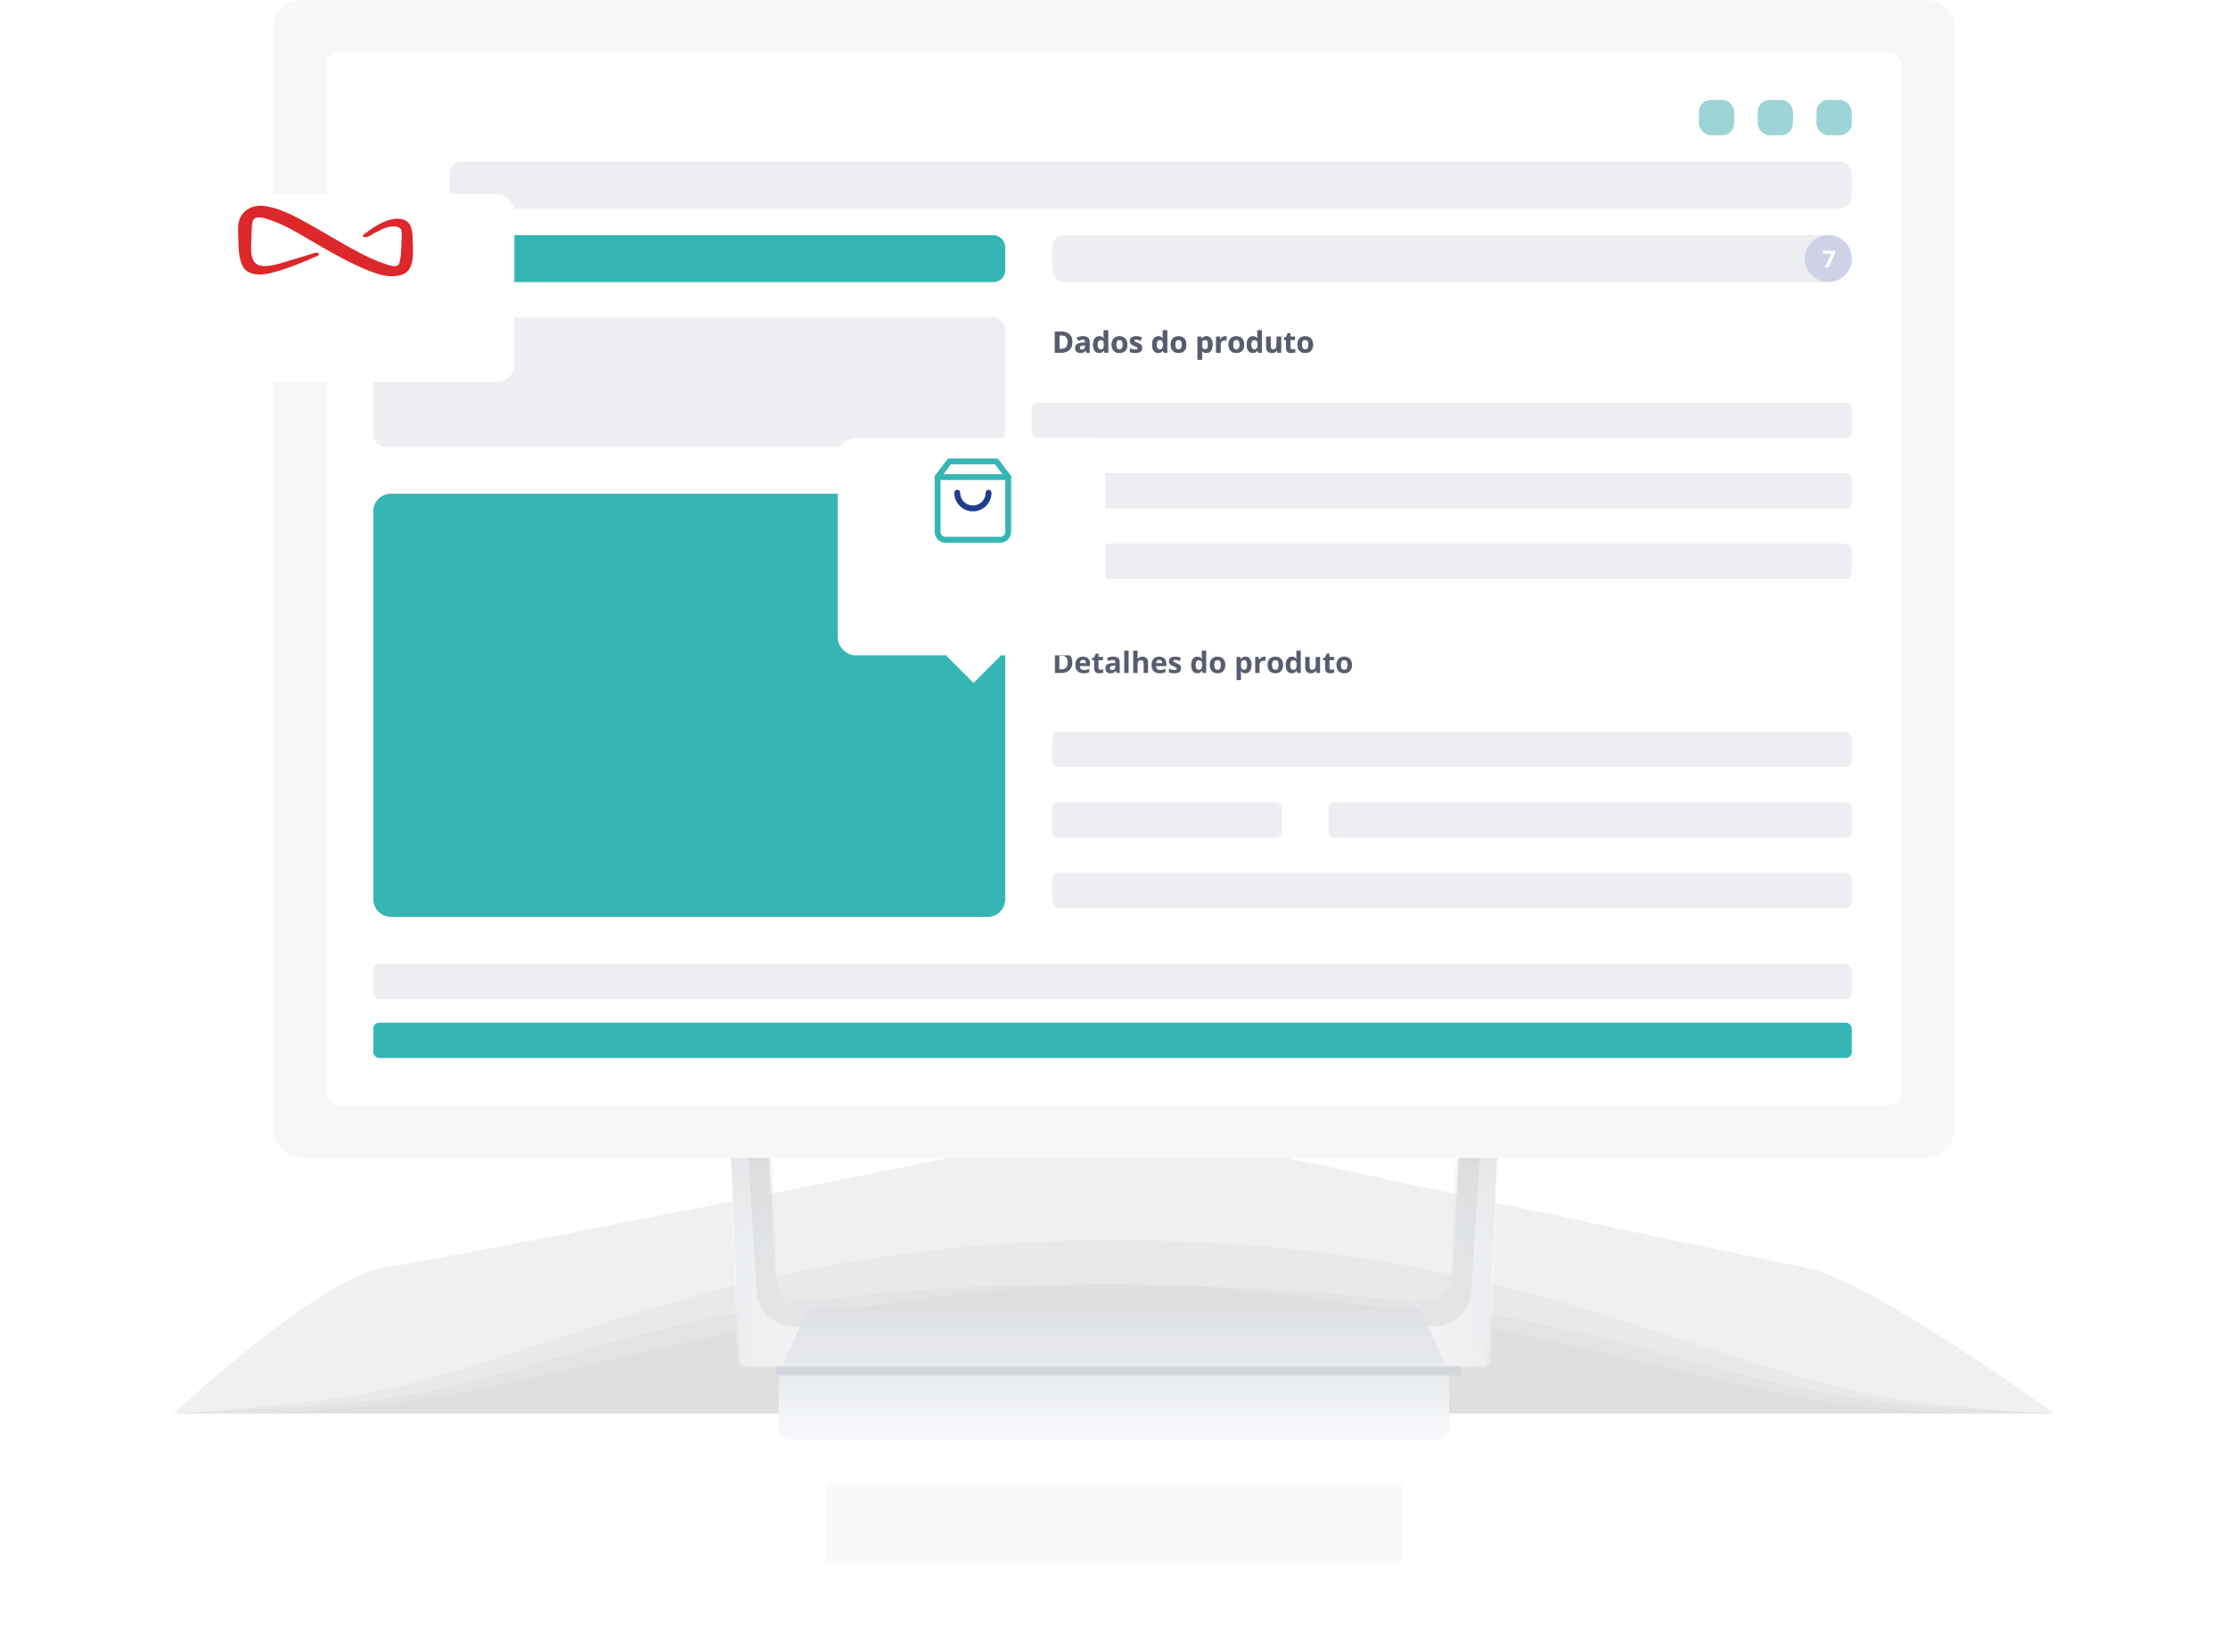 <svg width="758" height="562" viewBox="0 0 758 562" fill="none" xmlns="http://www.w3.org/2000/svg">
<g opacity="0.25">
<g opacity="0.14" filter="url(#filter0_f)">
<path fill-rule="evenodd" clip-rule="evenodd" d="M59 481H699C699 481 658.657 479.619 635.412 476.336C562.755 466.076 529.5 438.126 379 437.027C228.5 435.928 190.993 468.874 128.024 476.336C104.681 479.102 59 481 59 481Z" fill="black"/>
</g>
<g opacity="0.16" filter="url(#filter1_f)">
<path fill-rule="evenodd" clip-rule="evenodd" d="M59 481H699C699 481 659.819 479.121 637.9 474.654C569.391 460.692 508.204 422 379 422C249.796 422 181.174 464.5 121.8 474.654C99.79 478.418 59 481 59 481Z" fill="black"/>
</g>
<g opacity="0.23" filter="url(#filter2_f)">
<path fill-rule="evenodd" clip-rule="evenodd" d="M59 481H699C699 481 636.843 435.967 614.925 431.5C546.416 417.538 382.134 382 382.134 382C382.134 382 189.429 421.346 130.054 431.5C108.044 435.264 59 481 59 481Z" fill="black"/>
</g>
<g opacity="0.1" filter="url(#filter3_f)">
<path fill-rule="evenodd" clip-rule="evenodd" d="M93 481H666C666 481 630.92 479.308 611.297 475.286C549.96 462.714 465.242 437 379.719 437C294.197 437 202.384 466.143 149.225 475.286C129.519 478.675 93 481 93 481Z" fill="black"/>
</g>
<g opacity="0.1" filter="url(#filter4_ddf)">
<path fill-rule="evenodd" clip-rule="evenodd" d="M281 467H477V494H281V467Z" fill="black"/>
</g>
</g>
<mask id="mask0" mask-type="alpha" maskUnits="userSpaceOnUse" x="477" y="389" width="33" height="76">
<path fill-rule="evenodd" clip-rule="evenodd" d="M506.088 463.092C506.039 464.16 505.159 465 504.09 465H478.5C478.5 465 475.823 443 479.5 443C487.5 443 493.436 442 494 434.5C495.088 420.035 496.5 389 496.5 389H509.5L506.088 463.092Z" fill="white"/>
<path fill-rule="evenodd" clip-rule="evenodd" d="M506.088 463.092C506.039 464.16 505.159 465 504.09 465H478.5C478.5 465 475.823 443 479.5 443C487.5 443 493.436 442 494 434.5C495.088 420.035 496.5 389 496.5 389H509.5L506.088 463.092Z" stroke="white"/>
</mask>
<g mask="url(#mask0)">
<g filter="url(#filter5_i)">
<path fill-rule="evenodd" clip-rule="evenodd" d="M506.088 463.092C506.039 464.16 505.159 465 504.09 465H478.5C478.5 465 475.823 443 479.5 443C487.5 443 493.436 442 494 434.5C495.088 420.035 496.5 389 496.5 389H509.5L506.088 463.092Z" fill="url(#paint0_linear)"/>
<path fill-rule="evenodd" clip-rule="evenodd" d="M506.088 463.092C506.039 464.16 505.159 465 504.09 465H478.5C478.5 465 475.823 443 479.5 443C487.5 443 493.436 442 494 434.5C495.088 420.035 496.5 389 496.5 389H509.5L506.088 463.092Z" fill="#F6F8FB" fill-opacity="0.693"/>
<path fill-rule="evenodd" clip-rule="evenodd" d="M506.088 463.092C506.039 464.16 505.159 465 504.09 465H478.5C478.5 465 475.823 443 479.5 443C487.5 443 493.436 442 494 434.5C495.088 420.035 496.5 389 496.5 389H509.5L506.088 463.092Z" fill="url(#paint1_linear)" fill-opacity="0.35"/>
</g>
<path opacity="0.03" fill-rule="evenodd" clip-rule="evenodd" d="M518 391H239V423H518V391Z" fill="url(#paint2_linear)"/>
<path fill-rule="evenodd" clip-rule="evenodd" d="M523 388H227V474H523V388Z" fill="white" fill-opacity="0.4"/>
<path opacity="0.06" fill-rule="evenodd" clip-rule="evenodd" d="M485 451.5C499.5 452 500.5 440 500.5 440L504 385.5L493.5 386L479.5 440C479.5 440 470.5 451 485 451.5Z" fill="black"/>
<path opacity="0.15" fill-rule="evenodd" clip-rule="evenodd" d="M525 374H236V475H525V374Z" fill="white"/>
</g>
<mask id="mask1" mask-type="alpha" maskUnits="userSpaceOnUse" x="248" y="389" width="33" height="76">
<path fill-rule="evenodd" clip-rule="evenodd" d="M251.912 463.092C251.961 464.16 252.841 465 253.91 465H279.5C279.5 465 282.177 443 278.5 443C270.5 443 264.564 442 264 434.5C262.912 420.035 261.5 389 261.5 389H248.5L251.912 463.092Z" fill="white"/>
<path fill-rule="evenodd" clip-rule="evenodd" d="M251.912 463.092C251.961 464.16 252.841 465 253.91 465H279.5C279.5 465 282.177 443 278.5 443C270.5 443 264.564 442 264 434.5C262.912 420.035 261.5 389 261.5 389H248.5L251.912 463.092Z" stroke="white"/>
</mask>
<g mask="url(#mask1)">
<g filter="url(#filter6_i)">
<path fill-rule="evenodd" clip-rule="evenodd" d="M251.912 463.092C251.961 464.16 252.841 465 253.91 465H279.5C279.5 465 282.177 443 278.5 443C270.5 443 264.564 442 264 434.5C262.912 420.035 261.5 389 261.5 389H248.5L251.912 463.092Z" fill="url(#paint3_linear)"/>
<path fill-rule="evenodd" clip-rule="evenodd" d="M251.912 463.092C251.961 464.16 252.841 465 253.91 465H279.5C279.5 465 282.177 443 278.5 443C270.5 443 264.564 442 264 434.5C262.912 420.035 261.5 389 261.5 389H248.5L251.912 463.092Z" fill="#F6F8FB" fill-opacity="0.693"/>
<path fill-rule="evenodd" clip-rule="evenodd" d="M251.912 463.092C251.961 464.16 252.841 465 253.91 465H279.5C279.5 465 282.177 443 278.5 443C270.5 443 264.564 442 264 434.5C262.912 420.035 261.5 389 261.5 389H248.5L251.912 463.092Z" fill="url(#paint4_linear)" fill-opacity="0.35"/>
</g>
<path opacity="0.03" fill-rule="evenodd" clip-rule="evenodd" d="M240 391H519V423H240V391Z" fill="url(#paint5_linear)"/>
<path fill-rule="evenodd" clip-rule="evenodd" d="M235 388H531V474H235V388Z" fill="white" fill-opacity="0.402"/>
<path opacity="0.06" fill-rule="evenodd" clip-rule="evenodd" d="M273 451.5C258.5 452 257.5 440 257.5 440L254 385.5L264.5 386L278.5 440C278.5 440 287.5 451 273 451.5Z" fill="black"/>
<path opacity="0.15" fill-rule="evenodd" clip-rule="evenodd" d="M233 374H522V475H233V374Z" fill="white"/>
</g>
<g filter="url(#filter7_d)">
<path fill-rule="evenodd" clip-rule="evenodd" d="M265 466.416C265 466.142 265.056 465.87 265.166 465.619L273.693 446.006C274.487 444.181 276.288 443 278.278 443H479.722C481.712 443 483.513 444.181 484.307 446.006L492.834 465.619C492.944 465.87 493 466.142 493 466.416V484C493 486.209 491.209 488 489 488H269C266.791 488 265 486.209 265 484V466.416Z" fill="url(#paint6_linear)"/>
<path fill-rule="evenodd" clip-rule="evenodd" d="M265 466.416C265 466.142 265.056 465.87 265.166 465.619L273.693 446.006C274.487 444.181 276.288 443 278.278 443H479.722C481.712 443 483.513 444.181 484.307 446.006L492.834 465.619C492.944 465.87 493 466.142 493 466.416V484C493 486.209 491.209 488 489 488H269C266.791 488 265 486.209 265 484V466.416Z" fill="#F6F8FB" fill-opacity="0.528"/>
<path fill-rule="evenodd" clip-rule="evenodd" d="M265 466.416C265 466.142 265.056 465.87 265.166 465.619L273.693 446.006C274.487 444.181 276.288 443 278.278 443H479.722C481.712 443 483.513 444.181 484.307 446.006L492.834 465.619C492.944 465.87 493 466.142 493 466.416V484C493 486.209 491.209 488 489 488H269C266.791 488 265 486.209 265 484V466.416Z" fill="white" fill-opacity="0.15"/>
</g>
<path fill-rule="evenodd" clip-rule="evenodd" d="M264 465H497V468H264V465Z" fill="#D3D6DC"/>
<path fill-rule="evenodd" clip-rule="evenodd" d="M93 10C93 4.477 97.477 0 103 0H655C660.523 0 665 4.477 665 10V384C665 389.523 660.523 394 655 394H103C97.477 394 93 389.523 93 384V10Z" fill="#F7F7F7"/>
<path fill-rule="evenodd" clip-rule="evenodd" d="M111 22C111 19.791 112.791 18 115 18H643C645.209 18 647 19.791 647 22V372C647 374.209 645.209 376 643 376H115C112.791 376 111 374.209 111 372V22Z" fill="#F3F6F8"/>
<path fill-rule="evenodd" clip-rule="evenodd" d="M111 22C111 19.791 112.791 18 115 18H643C645.209 18 647 19.791 647 22V372C647 374.209 645.209 376 643 376H115C112.791 376 111 374.209 111 372V22Z" fill="white"/>
<rect x="618" y="34" width="12" height="12" rx="4" fill="#9DD4D5"/>
<rect x="598" y="34" width="12" height="12" rx="4" fill="#9DD4D5"/>
<rect x="578" y="34" width="12" height="12" rx="4" fill="#9DD4D5"/>
<rect opacity="0.2" x="127" y="328" width="503" height="12" rx="2" fill="#A8AABA"/>
<rect x="127" y="348" width="503" height="12" rx="2" fill="#35B6B4"/>
<rect opacity="0.2" x="358" y="249" width="272" height="12" rx="2" fill="#A8AABA"/>
<rect opacity="0.2" x="358" y="273" width="78" height="12" rx="2" fill="#A8AABA"/>
<rect opacity="0.2" x="452" y="273" width="178" height="12" rx="2" fill="#A8AABA"/>
<rect opacity="0.2" x="358" y="297" width="272" height="12" rx="2" fill="#A8AABA"/>
<rect opacity="0.2" x="358" y="185" width="272" height="12" rx="2" fill="#A8AABA"/>
<rect opacity="0.2" x="358" y="161" width="272" height="12" rx="2" fill="#A8AABA"/>
<rect opacity="0.2" x="351" y="137" width="279" height="12" rx="2" fill="#A8AABA"/>
<path d="M364.821 225.362C364.821 226.537 364.486 227.438 363.815 228.062C363.148 228.688 362.183 229 360.92 229H358.898V221.861H361.14C362.305 221.861 363.21 222.169 363.854 222.784C364.499 223.399 364.821 224.259 364.821 225.362ZM363.249 225.401C363.249 223.868 362.572 223.102 361.218 223.102H360.412V227.75H361.062C362.52 227.75 363.249 226.967 363.249 225.401ZM368.444 224.498C368.129 224.498 367.881 224.599 367.702 224.801C367.523 224.999 367.421 225.283 367.395 225.65H369.484C369.478 225.283 369.382 224.999 369.196 224.801C369.011 224.599 368.76 224.498 368.444 224.498ZM368.654 229.098C367.775 229.098 367.089 228.855 366.594 228.37C366.099 227.885 365.852 227.198 365.852 226.31C365.852 225.395 366.079 224.688 366.535 224.19C366.994 223.689 367.627 223.438 368.435 223.438C369.206 223.438 369.807 223.658 370.236 224.098C370.666 224.537 370.881 225.144 370.881 225.919V226.642H367.36C367.377 227.065 367.502 227.395 367.736 227.633C367.971 227.87 368.299 227.989 368.723 227.989C369.051 227.989 369.362 227.955 369.655 227.887C369.948 227.818 370.254 227.709 370.573 227.56V228.712C370.313 228.842 370.035 228.938 369.738 229C369.442 229.065 369.081 229.098 368.654 229.098ZM374.392 227.911C374.652 227.911 374.965 227.854 375.329 227.74V228.849C374.958 229.015 374.502 229.098 373.962 229.098C373.366 229.098 372.932 228.948 372.658 228.648C372.388 228.346 372.253 227.893 372.253 227.291V224.659H371.54V224.029L372.36 223.531L372.79 222.379H373.742V223.541H375.271V224.659H373.742V227.291C373.742 227.503 373.801 227.659 373.918 227.76C374.038 227.861 374.196 227.911 374.392 227.911ZM379.904 229L379.616 228.258H379.577C379.326 228.574 379.068 228.793 378.801 228.917C378.537 229.037 378.192 229.098 377.766 229.098C377.242 229.098 376.828 228.948 376.525 228.648C376.226 228.349 376.076 227.923 376.076 227.369C376.076 226.79 376.278 226.363 376.682 226.09C377.089 225.813 377.701 225.66 378.518 225.631L379.465 225.602V225.362C379.465 224.809 379.182 224.532 378.615 224.532C378.179 224.532 377.666 224.664 377.077 224.928L376.584 223.922C377.212 223.593 377.909 223.429 378.674 223.429C379.406 223.429 379.968 223.588 380.358 223.907C380.749 224.226 380.944 224.711 380.944 225.362V229H379.904ZM379.465 226.471L378.889 226.49C378.456 226.503 378.133 226.581 377.922 226.725C377.71 226.868 377.604 227.086 377.604 227.379C377.604 227.799 377.845 228.009 378.327 228.009C378.672 228.009 378.947 227.91 379.152 227.711C379.361 227.512 379.465 227.249 379.465 226.92V226.471ZM383.972 229H382.482V221.402H383.972V229ZM390.578 229H389.089V225.812C389.089 225.024 388.796 224.63 388.21 224.63C387.793 224.63 387.492 224.771 387.307 225.055C387.121 225.338 387.028 225.797 387.028 226.432V229H385.539V221.402H387.028V222.95C387.028 223.071 387.017 223.354 386.994 223.8L386.96 224.239H387.038C387.37 223.705 387.897 223.438 388.62 223.438C389.261 223.438 389.748 223.611 390.08 223.956C390.412 224.301 390.578 224.796 390.578 225.44V229ZM394.372 224.498C394.056 224.498 393.809 224.599 393.63 224.801C393.451 224.999 393.348 225.283 393.322 225.65H395.412C395.406 225.283 395.31 224.999 395.124 224.801C394.938 224.599 394.688 224.498 394.372 224.498ZM394.582 229.098C393.703 229.098 393.016 228.855 392.521 228.37C392.027 227.885 391.779 227.198 391.779 226.31C391.779 225.395 392.007 224.688 392.463 224.19C392.922 223.689 393.555 223.438 394.362 223.438C395.134 223.438 395.734 223.658 396.164 224.098C396.594 224.537 396.809 225.144 396.809 225.919V226.642H393.288C393.304 227.065 393.43 227.395 393.664 227.633C393.898 227.87 394.227 227.989 394.65 227.989C394.979 227.989 395.29 227.955 395.583 227.887C395.876 227.818 396.182 227.709 396.501 227.56V228.712C396.241 228.842 395.962 228.938 395.666 229C395.37 229.065 395.008 229.098 394.582 229.098ZM401.828 227.379C401.828 227.939 401.633 228.365 401.242 228.658C400.855 228.951 400.274 229.098 399.499 229.098C399.102 229.098 398.763 229.07 398.483 229.015C398.203 228.963 397.941 228.884 397.697 228.78V227.55C397.974 227.68 398.285 227.789 398.63 227.877C398.978 227.965 399.284 228.009 399.548 228.009C400.088 228.009 400.358 227.853 400.358 227.54C400.358 227.423 400.323 227.328 400.251 227.257C400.179 227.182 400.056 227.099 399.88 227.008C399.704 226.913 399.47 226.804 399.177 226.681C398.757 226.505 398.448 226.342 398.249 226.192C398.054 226.043 397.91 225.872 397.819 225.68C397.731 225.484 397.688 225.245 397.688 224.962C397.688 224.477 397.875 224.103 398.249 223.839C398.627 223.572 399.16 223.438 399.851 223.438C400.508 223.438 401.148 223.582 401.77 223.868L401.32 224.942C401.047 224.825 400.791 224.729 400.554 224.654C400.316 224.579 400.074 224.542 399.826 224.542C399.387 224.542 399.167 224.661 399.167 224.898C399.167 225.032 399.237 225.147 399.377 225.245C399.52 225.343 399.831 225.488 400.31 225.68C400.736 225.852 401.049 226.013 401.247 226.163C401.446 226.313 401.592 226.485 401.687 226.681C401.781 226.876 401.828 227.109 401.828 227.379ZM407.316 229.098C406.675 229.098 406.171 228.849 405.803 228.351C405.438 227.853 405.256 227.162 405.256 226.28C405.256 225.385 405.441 224.688 405.812 224.19C406.187 223.689 406.701 223.438 407.355 223.438C408.042 223.438 408.566 223.705 408.928 224.239H408.977C408.902 223.832 408.864 223.469 408.864 223.15V221.402H410.358V229H409.216L408.928 228.292H408.864C408.526 228.829 408.01 229.098 407.316 229.098ZM407.839 227.911C408.22 227.911 408.498 227.8 408.674 227.579C408.853 227.358 408.951 226.982 408.967 226.451V226.29C408.967 225.704 408.876 225.284 408.693 225.03C408.514 224.776 408.221 224.649 407.814 224.649C407.482 224.649 407.224 224.791 407.038 225.074C406.856 225.354 406.765 225.763 406.765 226.3C406.765 226.837 406.857 227.241 407.043 227.511C407.229 227.778 407.494 227.911 407.839 227.911ZM413.103 226.261C413.103 226.801 413.19 227.21 413.366 227.486C413.545 227.763 413.835 227.901 414.235 227.901C414.632 227.901 414.917 227.765 415.09 227.491C415.266 227.215 415.354 226.804 415.354 226.261C415.354 225.72 415.266 225.315 415.09 225.045C414.914 224.775 414.626 224.64 414.226 224.64C413.828 224.64 413.542 224.775 413.366 225.045C413.19 225.312 413.103 225.717 413.103 226.261ZM416.877 226.261C416.877 227.149 416.643 227.844 416.174 228.346C415.705 228.847 415.052 229.098 414.216 229.098C413.692 229.098 413.229 228.984 412.829 228.756C412.429 228.525 412.121 228.194 411.906 227.765C411.691 227.335 411.584 226.834 411.584 226.261C411.584 225.369 411.817 224.675 412.282 224.181C412.748 223.686 413.402 223.438 414.245 223.438C414.769 223.438 415.231 223.552 415.632 223.78C416.032 224.008 416.34 224.335 416.555 224.762C416.77 225.188 416.877 225.688 416.877 226.261ZM423.703 229.098C423.062 229.098 422.559 228.865 422.194 228.399H422.116C422.168 228.855 422.194 229.119 422.194 229.19V231.402H420.705V223.541H421.916L422.126 224.249H422.194C422.543 223.709 423.059 223.438 423.742 223.438C424.387 223.438 424.891 223.688 425.256 224.186C425.62 224.684 425.803 225.375 425.803 226.261C425.803 226.843 425.716 227.35 425.544 227.779C425.375 228.209 425.132 228.536 424.816 228.761C424.501 228.985 424.13 229.098 423.703 229.098ZM423.264 224.63C422.896 224.63 422.627 224.744 422.458 224.972C422.289 225.196 422.201 225.569 422.194 226.09V226.251C422.194 226.837 422.281 227.257 422.453 227.511C422.629 227.765 422.906 227.892 423.283 227.892C423.951 227.892 424.284 227.341 424.284 226.241C424.284 225.704 424.201 225.302 424.035 225.035C423.872 224.765 423.615 224.63 423.264 224.63ZM430.08 223.438C430.282 223.438 430.45 223.453 430.583 223.482L430.471 224.879C430.35 224.846 430.204 224.83 430.031 224.83C429.556 224.83 429.185 224.952 428.918 225.196C428.654 225.44 428.522 225.782 428.522 226.222V229H427.033V223.541H428.161L428.381 224.459H428.454C428.623 224.153 428.851 223.907 429.138 223.722C429.427 223.533 429.742 223.438 430.08 223.438ZM432.761 226.261C432.761 226.801 432.849 227.21 433.024 227.486C433.203 227.763 433.493 227.901 433.894 227.901C434.291 227.901 434.576 227.765 434.748 227.491C434.924 227.215 435.012 226.804 435.012 226.261C435.012 225.72 434.924 225.315 434.748 225.045C434.572 224.775 434.284 224.64 433.884 224.64C433.487 224.64 433.2 224.775 433.024 225.045C432.849 225.312 432.761 225.717 432.761 226.261ZM436.535 226.261C436.535 227.149 436.301 227.844 435.832 228.346C435.363 228.847 434.711 229.098 433.874 229.098C433.35 229.098 432.888 228.984 432.487 228.756C432.087 228.525 431.779 228.194 431.564 227.765C431.35 227.335 431.242 226.834 431.242 226.261C431.242 225.369 431.475 224.675 431.94 224.181C432.406 223.686 433.06 223.438 433.903 223.438C434.427 223.438 434.89 223.552 435.29 223.78C435.69 224.008 435.998 224.335 436.213 224.762C436.428 225.188 436.535 225.688 436.535 226.261ZM439.494 229.098C438.853 229.098 438.348 228.849 437.98 228.351C437.616 227.853 437.434 227.162 437.434 226.28C437.434 225.385 437.619 224.688 437.99 224.19C438.365 223.689 438.879 223.438 439.533 223.438C440.22 223.438 440.744 223.705 441.105 224.239H441.154C441.079 223.832 441.042 223.469 441.042 223.15V221.402H442.536V229H441.394L441.105 228.292H441.042C440.703 228.829 440.188 229.098 439.494 229.098ZM440.017 227.911C440.397 227.911 440.676 227.8 440.852 227.579C441.031 227.358 441.128 226.982 441.145 226.451V226.29C441.145 225.704 441.053 225.284 440.871 225.03C440.692 224.776 440.399 224.649 439.992 224.649C439.66 224.649 439.401 224.791 439.216 225.074C439.034 225.354 438.942 225.763 438.942 226.3C438.942 226.837 439.035 227.241 439.221 227.511C439.406 227.778 439.672 227.911 440.017 227.911ZM447.961 229L447.761 228.302H447.683C447.523 228.556 447.297 228.753 447.004 228.893C446.711 229.029 446.377 229.098 446.003 229.098C445.362 229.098 444.878 228.927 444.553 228.585C444.227 228.24 444.064 227.745 444.064 227.101V223.541H445.554V226.729C445.554 227.123 445.624 227.42 445.764 227.618C445.904 227.813 446.127 227.911 446.433 227.911C446.849 227.911 447.15 227.773 447.336 227.496C447.521 227.216 447.614 226.754 447.614 226.109V223.541H449.104V229H447.961ZM452.966 227.911C453.226 227.911 453.539 227.854 453.903 227.74V228.849C453.532 229.015 453.076 229.098 452.536 229.098C451.94 229.098 451.506 228.948 451.232 228.648C450.962 228.346 450.827 227.893 450.827 227.291V224.659H450.114V224.029L450.935 223.531L451.364 222.379H452.316V223.541H453.845V224.659H452.316V227.291C452.316 227.503 452.375 227.659 452.492 227.76C452.613 227.861 452.771 227.911 452.966 227.911ZM456.198 226.261C456.198 226.801 456.286 227.21 456.462 227.486C456.641 227.763 456.931 227.901 457.331 227.901C457.728 227.901 458.013 227.765 458.186 227.491C458.361 227.215 458.449 226.804 458.449 226.261C458.449 225.72 458.361 225.315 458.186 225.045C458.01 224.775 457.722 224.64 457.321 224.64C456.924 224.64 456.638 224.775 456.462 225.045C456.286 225.312 456.198 225.717 456.198 226.261ZM459.973 226.261C459.973 227.149 459.738 227.844 459.27 228.346C458.801 228.847 458.148 229.098 457.312 229.098C456.787 229.098 456.325 228.984 455.925 228.756C455.524 228.525 455.217 228.194 455.002 227.765C454.787 227.335 454.68 226.834 454.68 226.261C454.68 225.369 454.912 224.675 455.378 224.181C455.843 223.686 456.498 223.438 457.341 223.438C457.865 223.438 458.327 223.552 458.728 223.78C459.128 224.008 459.436 224.335 459.65 224.762C459.865 225.188 459.973 225.688 459.973 226.261Z" fill="#595B6F"/>
<path d="M364.821 116.362C364.821 117.537 364.486 118.438 363.815 119.062C363.148 119.688 362.183 120 360.92 120H358.898V112.861H361.14C362.305 112.861 363.21 113.169 363.854 113.784C364.499 114.399 364.821 115.259 364.821 116.362ZM363.249 116.401C363.249 114.868 362.572 114.102 361.218 114.102H360.412V118.75H361.062C362.52 118.75 363.249 117.967 363.249 116.401ZM369.65 120L369.362 119.258H369.323C369.073 119.574 368.814 119.793 368.547 119.917C368.283 120.037 367.938 120.098 367.512 120.098C366.988 120.098 366.574 119.948 366.271 119.648C365.972 119.349 365.822 118.923 365.822 118.369C365.822 117.79 366.024 117.363 366.428 117.09C366.835 116.813 367.447 116.66 368.264 116.631L369.211 116.602V116.362C369.211 115.809 368.928 115.532 368.361 115.532C367.925 115.532 367.412 115.664 366.823 115.928L366.33 114.922C366.958 114.593 367.655 114.429 368.42 114.429C369.152 114.429 369.714 114.588 370.104 114.907C370.495 115.226 370.69 115.711 370.69 116.362V120H369.65ZM369.211 117.471L368.635 117.49C368.202 117.503 367.88 117.581 367.668 117.725C367.456 117.868 367.351 118.086 367.351 118.379C367.351 118.799 367.591 119.009 368.073 119.009C368.418 119.009 368.693 118.91 368.898 118.711C369.107 118.512 369.211 118.249 369.211 117.92V117.471ZM373.957 120.098C373.316 120.098 372.811 119.849 372.443 119.351C372.079 118.853 371.896 118.162 371.896 117.28C371.896 116.385 372.082 115.688 372.453 115.19C372.827 114.689 373.342 114.438 373.996 114.438C374.683 114.438 375.207 114.705 375.568 115.239H375.617C375.542 114.832 375.505 114.469 375.505 114.15V112.402H376.999V120H375.856L375.568 119.292H375.505C375.166 119.829 374.65 120.098 373.957 120.098ZM374.479 118.911C374.86 118.911 375.139 118.8 375.314 118.579C375.493 118.358 375.591 117.982 375.607 117.451V117.29C375.607 116.704 375.516 116.284 375.334 116.03C375.155 115.776 374.862 115.649 374.455 115.649C374.123 115.649 373.864 115.791 373.679 116.074C373.496 116.354 373.405 116.763 373.405 117.3C373.405 117.837 373.498 118.241 373.684 118.511C373.869 118.778 374.134 118.911 374.479 118.911ZM379.743 117.261C379.743 117.801 379.831 118.21 380.007 118.486C380.186 118.763 380.476 118.901 380.876 118.901C381.273 118.901 381.558 118.765 381.73 118.491C381.906 118.215 381.994 117.804 381.994 117.261C381.994 116.72 381.906 116.315 381.73 116.045C381.555 115.775 381.267 115.64 380.866 115.64C380.469 115.64 380.183 115.775 380.007 116.045C379.831 116.312 379.743 116.717 379.743 117.261ZM383.518 117.261C383.518 118.149 383.283 118.844 382.814 119.346C382.346 119.847 381.693 120.098 380.856 120.098C380.332 120.098 379.87 119.984 379.47 119.756C379.069 119.525 378.762 119.194 378.547 118.765C378.332 118.335 378.225 117.834 378.225 117.261C378.225 116.369 378.457 115.675 378.923 115.181C379.388 114.686 380.043 114.438 380.886 114.438C381.41 114.438 381.872 114.552 382.272 114.78C382.673 115.008 382.98 115.335 383.195 115.762C383.41 116.188 383.518 116.688 383.518 117.261ZM388.557 118.379C388.557 118.939 388.361 119.365 387.971 119.658C387.583 119.951 387.002 120.098 386.228 120.098C385.83 120.098 385.492 120.07 385.212 120.015C384.932 119.963 384.67 119.884 384.426 119.78V118.55C384.702 118.68 385.013 118.789 385.358 118.877C385.707 118.965 386.013 119.009 386.276 119.009C386.817 119.009 387.087 118.853 387.087 118.54C387.087 118.423 387.051 118.328 386.979 118.257C386.908 118.182 386.784 118.099 386.608 118.008C386.433 117.913 386.198 117.804 385.905 117.681C385.485 117.505 385.176 117.342 384.978 117.192C384.782 117.043 384.639 116.872 384.548 116.68C384.46 116.484 384.416 116.245 384.416 115.962C384.416 115.477 384.603 115.103 384.978 114.839C385.355 114.572 385.889 114.438 386.579 114.438C387.237 114.438 387.876 114.582 388.498 114.868L388.049 115.942C387.775 115.825 387.52 115.729 387.282 115.654C387.045 115.579 386.802 115.542 386.555 115.542C386.115 115.542 385.896 115.661 385.896 115.898C385.896 116.032 385.965 116.147 386.105 116.245C386.249 116.343 386.56 116.488 387.038 116.68C387.465 116.852 387.777 117.013 387.976 117.163C388.174 117.313 388.321 117.485 388.415 117.681C388.509 117.876 388.557 118.109 388.557 118.379ZM394.045 120.098C393.404 120.098 392.899 119.849 392.531 119.351C392.167 118.853 391.984 118.162 391.984 117.28C391.984 116.385 392.17 115.688 392.541 115.19C392.915 114.689 393.43 114.438 394.084 114.438C394.771 114.438 395.295 114.705 395.656 115.239H395.705C395.63 114.832 395.593 114.469 395.593 114.15V112.402H397.087V120H395.944L395.656 119.292H395.593C395.254 119.829 394.738 120.098 394.045 120.098ZM394.567 118.911C394.948 118.911 395.227 118.8 395.402 118.579C395.581 118.358 395.679 117.982 395.695 117.451V117.29C395.695 116.704 395.604 116.284 395.422 116.03C395.243 115.776 394.95 115.649 394.543 115.649C394.211 115.649 393.952 115.791 393.767 116.074C393.584 116.354 393.493 116.763 393.493 117.3C393.493 117.837 393.586 118.241 393.771 118.511C393.957 118.778 394.222 118.911 394.567 118.911ZM399.831 117.261C399.831 117.801 399.919 118.21 400.095 118.486C400.274 118.763 400.563 118.901 400.964 118.901C401.361 118.901 401.646 118.765 401.818 118.491C401.994 118.215 402.082 117.804 402.082 117.261C402.082 116.72 401.994 116.315 401.818 116.045C401.643 115.775 401.354 115.64 400.954 115.64C400.557 115.64 400.271 115.775 400.095 116.045C399.919 116.312 399.831 116.717 399.831 117.261ZM403.605 117.261C403.605 118.149 403.371 118.844 402.902 119.346C402.434 119.847 401.781 120.098 400.944 120.098C400.42 120.098 399.958 119.984 399.558 119.756C399.157 119.525 398.85 119.194 398.635 118.765C398.42 118.335 398.312 117.834 398.312 117.261C398.312 116.369 398.545 115.675 399.011 115.181C399.476 114.686 400.131 114.438 400.974 114.438C401.498 114.438 401.96 114.552 402.36 114.78C402.761 115.008 403.068 115.335 403.283 115.762C403.498 116.188 403.605 116.688 403.605 117.261ZM410.432 120.098C409.79 120.098 409.287 119.865 408.923 119.399H408.845C408.897 119.855 408.923 120.119 408.923 120.19V122.402H407.434V114.541H408.645L408.854 115.249H408.923C409.271 114.709 409.787 114.438 410.471 114.438C411.115 114.438 411.62 114.688 411.984 115.186C412.349 115.684 412.531 116.375 412.531 117.261C412.531 117.843 412.445 118.35 412.272 118.779C412.103 119.209 411.861 119.536 411.545 119.761C411.229 119.985 410.858 120.098 410.432 120.098ZM409.992 115.63C409.624 115.63 409.356 115.744 409.187 115.972C409.017 116.196 408.929 116.569 408.923 117.09V117.251C408.923 117.837 409.009 118.257 409.182 118.511C409.357 118.765 409.634 118.892 410.012 118.892C410.679 118.892 411.013 118.341 411.013 117.241C411.013 116.704 410.93 116.302 410.764 116.035C410.601 115.765 410.344 115.63 409.992 115.63ZM416.809 114.438C417.01 114.438 417.178 114.453 417.312 114.482L417.199 115.879C417.079 115.846 416.932 115.83 416.76 115.83C416.285 115.83 415.913 115.952 415.646 116.196C415.383 116.44 415.251 116.782 415.251 117.222V120H413.762V114.541H414.89L415.109 115.459H415.183C415.352 115.153 415.58 114.907 415.866 114.722C416.156 114.533 416.47 114.438 416.809 114.438ZM419.489 117.261C419.489 117.801 419.577 118.21 419.753 118.486C419.932 118.763 420.222 118.901 420.622 118.901C421.019 118.901 421.304 118.765 421.477 118.491C421.652 118.215 421.74 117.804 421.74 117.261C421.74 116.72 421.652 116.315 421.477 116.045C421.301 115.775 421.013 115.64 420.612 115.64C420.215 115.64 419.929 115.775 419.753 116.045C419.577 116.312 419.489 116.717 419.489 117.261ZM423.264 117.261C423.264 118.149 423.029 118.844 422.561 119.346C422.092 119.847 421.439 120.098 420.603 120.098C420.078 120.098 419.616 119.984 419.216 119.756C418.815 119.525 418.508 119.194 418.293 118.765C418.078 118.335 417.971 117.834 417.971 117.261C417.971 116.369 418.203 115.675 418.669 115.181C419.134 114.686 419.789 114.438 420.632 114.438C421.156 114.438 421.618 114.552 422.019 114.78C422.419 115.008 422.727 115.335 422.941 115.762C423.156 116.188 423.264 116.688 423.264 117.261ZM426.223 120.098C425.581 120.098 425.077 119.849 424.709 119.351C424.344 118.853 424.162 118.162 424.162 117.28C424.162 116.385 424.348 115.688 424.719 115.19C425.093 114.689 425.607 114.438 426.262 114.438C426.949 114.438 427.473 114.705 427.834 115.239H427.883C427.808 114.832 427.771 114.469 427.771 114.15V112.402H429.265V120H428.122L427.834 119.292H427.771C427.432 119.829 426.916 120.098 426.223 120.098ZM426.745 118.911C427.126 118.911 427.404 118.8 427.58 118.579C427.759 118.358 427.857 117.982 427.873 117.451V117.29C427.873 116.704 427.782 116.284 427.6 116.03C427.421 115.776 427.128 115.649 426.721 115.649C426.389 115.649 426.13 115.791 425.944 116.074C425.762 116.354 425.671 116.763 425.671 117.3C425.671 117.837 425.764 118.241 425.949 118.511C426.135 118.778 426.4 118.911 426.745 118.911ZM434.689 120L434.489 119.302H434.411C434.252 119.556 434.025 119.753 433.732 119.893C433.439 120.029 433.106 120.098 432.731 120.098C432.09 120.098 431.607 119.927 431.281 119.585C430.956 119.24 430.793 118.745 430.793 118.101V114.541H432.282V117.729C432.282 118.123 432.352 118.42 432.492 118.618C432.632 118.813 432.855 118.911 433.161 118.911C433.578 118.911 433.879 118.773 434.064 118.496C434.25 118.216 434.343 117.754 434.343 117.109V114.541H435.832V120H434.689ZM439.694 118.911C439.955 118.911 440.267 118.854 440.632 118.74V119.849C440.261 120.015 439.805 120.098 439.265 120.098C438.669 120.098 438.234 119.948 437.961 119.648C437.691 119.346 437.556 118.893 437.556 118.291V115.659H436.843V115.029L437.663 114.531L438.093 113.379H439.045V114.541H440.573V115.659H439.045V118.291C439.045 118.503 439.104 118.659 439.221 118.76C439.341 118.861 439.499 118.911 439.694 118.911ZM442.927 117.261C442.927 117.801 443.015 118.21 443.19 118.486C443.369 118.763 443.659 118.901 444.06 118.901C444.457 118.901 444.742 118.765 444.914 118.491C445.09 118.215 445.178 117.804 445.178 117.261C445.178 116.72 445.09 116.315 444.914 116.045C444.738 115.775 444.45 115.64 444.05 115.64C443.653 115.64 443.366 115.775 443.19 116.045C443.015 116.312 442.927 116.717 442.927 117.261ZM446.701 117.261C446.701 118.149 446.467 118.844 445.998 119.346C445.529 119.847 444.877 120.098 444.04 120.098C443.516 120.098 443.054 119.984 442.653 119.756C442.253 119.525 441.945 119.194 441.73 118.765C441.516 118.335 441.408 117.834 441.408 117.261C441.408 116.369 441.641 115.675 442.106 115.181C442.572 114.686 443.226 114.438 444.069 114.438C444.593 114.438 445.056 114.552 445.456 114.78C445.856 115.008 446.164 115.335 446.379 115.762C446.594 116.188 446.701 116.688 446.701 117.261Z" fill="#595B6F"/>
<path d="M364.821 116.362C364.821 117.537 364.486 118.438 363.815 119.062C363.148 119.688 362.183 120 360.92 120H358.898V112.861H361.14C362.305 112.861 363.21 113.169 363.854 113.784C364.499 114.399 364.821 115.259 364.821 116.362ZM363.249 116.401C363.249 114.868 362.572 114.102 361.218 114.102H360.412V118.75H361.062C362.52 118.75 363.249 117.967 363.249 116.401ZM369.65 120L369.362 119.258H369.323C369.073 119.574 368.814 119.793 368.547 119.917C368.283 120.037 367.938 120.098 367.512 120.098C366.988 120.098 366.574 119.948 366.271 119.648C365.972 119.349 365.822 118.923 365.822 118.369C365.822 117.79 366.024 117.363 366.428 117.09C366.835 116.813 367.447 116.66 368.264 116.631L369.211 116.602V116.362C369.211 115.809 368.928 115.532 368.361 115.532C367.925 115.532 367.412 115.664 366.823 115.928L366.33 114.922C366.958 114.593 367.655 114.429 368.42 114.429C369.152 114.429 369.714 114.588 370.104 114.907C370.495 115.226 370.69 115.711 370.69 116.362V120H369.65ZM369.211 117.471L368.635 117.49C368.202 117.503 367.88 117.581 367.668 117.725C367.456 117.868 367.351 118.086 367.351 118.379C367.351 118.799 367.591 119.009 368.073 119.009C368.418 119.009 368.693 118.91 368.898 118.711C369.107 118.512 369.211 118.249 369.211 117.92V117.471ZM373.957 120.098C373.316 120.098 372.811 119.849 372.443 119.351C372.079 118.853 371.896 118.162 371.896 117.28C371.896 116.385 372.082 115.688 372.453 115.19C372.827 114.689 373.342 114.438 373.996 114.438C374.683 114.438 375.207 114.705 375.568 115.239H375.617C375.542 114.832 375.505 114.469 375.505 114.15V112.402H376.999V120H375.856L375.568 119.292H375.505C375.166 119.829 374.65 120.098 373.957 120.098ZM374.479 118.911C374.86 118.911 375.139 118.8 375.314 118.579C375.493 118.358 375.591 117.982 375.607 117.451V117.29C375.607 116.704 375.516 116.284 375.334 116.03C375.155 115.776 374.862 115.649 374.455 115.649C374.123 115.649 373.864 115.791 373.679 116.074C373.496 116.354 373.405 116.763 373.405 117.3C373.405 117.837 373.498 118.241 373.684 118.511C373.869 118.778 374.134 118.911 374.479 118.911ZM379.743 117.261C379.743 117.801 379.831 118.21 380.007 118.486C380.186 118.763 380.476 118.901 380.876 118.901C381.273 118.901 381.558 118.765 381.73 118.491C381.906 118.215 381.994 117.804 381.994 117.261C381.994 116.72 381.906 116.315 381.73 116.045C381.555 115.775 381.267 115.64 380.866 115.64C380.469 115.64 380.183 115.775 380.007 116.045C379.831 116.312 379.743 116.717 379.743 117.261ZM383.518 117.261C383.518 118.149 383.283 118.844 382.814 119.346C382.346 119.847 381.693 120.098 380.856 120.098C380.332 120.098 379.87 119.984 379.47 119.756C379.069 119.525 378.762 119.194 378.547 118.765C378.332 118.335 378.225 117.834 378.225 117.261C378.225 116.369 378.457 115.675 378.923 115.181C379.388 114.686 380.043 114.438 380.886 114.438C381.41 114.438 381.872 114.552 382.272 114.78C382.673 115.008 382.98 115.335 383.195 115.762C383.41 116.188 383.518 116.688 383.518 117.261ZM388.557 118.379C388.557 118.939 388.361 119.365 387.971 119.658C387.583 119.951 387.002 120.098 386.228 120.098C385.83 120.098 385.492 120.07 385.212 120.015C384.932 119.963 384.67 119.884 384.426 119.78V118.55C384.702 118.68 385.013 118.789 385.358 118.877C385.707 118.965 386.013 119.009 386.276 119.009C386.817 119.009 387.087 118.853 387.087 118.54C387.087 118.423 387.051 118.328 386.979 118.257C386.908 118.182 386.784 118.099 386.608 118.008C386.433 117.913 386.198 117.804 385.905 117.681C385.485 117.505 385.176 117.342 384.978 117.192C384.782 117.043 384.639 116.872 384.548 116.68C384.46 116.484 384.416 116.245 384.416 115.962C384.416 115.477 384.603 115.103 384.978 114.839C385.355 114.572 385.889 114.438 386.579 114.438C387.237 114.438 387.876 114.582 388.498 114.868L388.049 115.942C387.775 115.825 387.52 115.729 387.282 115.654C387.045 115.579 386.802 115.542 386.555 115.542C386.115 115.542 385.896 115.661 385.896 115.898C385.896 116.032 385.965 116.147 386.105 116.245C386.249 116.343 386.56 116.488 387.038 116.68C387.465 116.852 387.777 117.013 387.976 117.163C388.174 117.313 388.321 117.485 388.415 117.681C388.509 117.876 388.557 118.109 388.557 118.379ZM394.045 120.098C393.404 120.098 392.899 119.849 392.531 119.351C392.167 118.853 391.984 118.162 391.984 117.28C391.984 116.385 392.17 115.688 392.541 115.19C392.915 114.689 393.43 114.438 394.084 114.438C394.771 114.438 395.295 114.705 395.656 115.239H395.705C395.63 114.832 395.593 114.469 395.593 114.15V112.402H397.087V120H395.944L395.656 119.292H395.593C395.254 119.829 394.738 120.098 394.045 120.098ZM394.567 118.911C394.948 118.911 395.227 118.8 395.402 118.579C395.581 118.358 395.679 117.982 395.695 117.451V117.29C395.695 116.704 395.604 116.284 395.422 116.03C395.243 115.776 394.95 115.649 394.543 115.649C394.211 115.649 393.952 115.791 393.767 116.074C393.584 116.354 393.493 116.763 393.493 117.3C393.493 117.837 393.586 118.241 393.771 118.511C393.957 118.778 394.222 118.911 394.567 118.911ZM399.831 117.261C399.831 117.801 399.919 118.21 400.095 118.486C400.274 118.763 400.563 118.901 400.964 118.901C401.361 118.901 401.646 118.765 401.818 118.491C401.994 118.215 402.082 117.804 402.082 117.261C402.082 116.72 401.994 116.315 401.818 116.045C401.643 115.775 401.354 115.64 400.954 115.64C400.557 115.64 400.271 115.775 400.095 116.045C399.919 116.312 399.831 116.717 399.831 117.261ZM403.605 117.261C403.605 118.149 403.371 118.844 402.902 119.346C402.434 119.847 401.781 120.098 400.944 120.098C400.42 120.098 399.958 119.984 399.558 119.756C399.157 119.525 398.85 119.194 398.635 118.765C398.42 118.335 398.312 117.834 398.312 117.261C398.312 116.369 398.545 115.675 399.011 115.181C399.476 114.686 400.131 114.438 400.974 114.438C401.498 114.438 401.96 114.552 402.36 114.78C402.761 115.008 403.068 115.335 403.283 115.762C403.498 116.188 403.605 116.688 403.605 117.261ZM410.432 120.098C409.79 120.098 409.287 119.865 408.923 119.399H408.845C408.897 119.855 408.923 120.119 408.923 120.19V122.402H407.434V114.541H408.645L408.854 115.249H408.923C409.271 114.709 409.787 114.438 410.471 114.438C411.115 114.438 411.62 114.688 411.984 115.186C412.349 115.684 412.531 116.375 412.531 117.261C412.531 117.843 412.445 118.35 412.272 118.779C412.103 119.209 411.861 119.536 411.545 119.761C411.229 119.985 410.858 120.098 410.432 120.098ZM409.992 115.63C409.624 115.63 409.356 115.744 409.187 115.972C409.017 116.196 408.929 116.569 408.923 117.09V117.251C408.923 117.837 409.009 118.257 409.182 118.511C409.357 118.765 409.634 118.892 410.012 118.892C410.679 118.892 411.013 118.341 411.013 117.241C411.013 116.704 410.93 116.302 410.764 116.035C410.601 115.765 410.344 115.63 409.992 115.63ZM416.809 114.438C417.01 114.438 417.178 114.453 417.312 114.482L417.199 115.879C417.079 115.846 416.932 115.83 416.76 115.83C416.285 115.83 415.913 115.952 415.646 116.196C415.383 116.44 415.251 116.782 415.251 117.222V120H413.762V114.541H414.89L415.109 115.459H415.183C415.352 115.153 415.58 114.907 415.866 114.722C416.156 114.533 416.47 114.438 416.809 114.438ZM419.489 117.261C419.489 117.801 419.577 118.21 419.753 118.486C419.932 118.763 420.222 118.901 420.622 118.901C421.019 118.901 421.304 118.765 421.477 118.491C421.652 118.215 421.74 117.804 421.74 117.261C421.74 116.72 421.652 116.315 421.477 116.045C421.301 115.775 421.013 115.64 420.612 115.64C420.215 115.64 419.929 115.775 419.753 116.045C419.577 116.312 419.489 116.717 419.489 117.261ZM423.264 117.261C423.264 118.149 423.029 118.844 422.561 119.346C422.092 119.847 421.439 120.098 420.603 120.098C420.078 120.098 419.616 119.984 419.216 119.756C418.815 119.525 418.508 119.194 418.293 118.765C418.078 118.335 417.971 117.834 417.971 117.261C417.971 116.369 418.203 115.675 418.669 115.181C419.134 114.686 419.789 114.438 420.632 114.438C421.156 114.438 421.618 114.552 422.019 114.78C422.419 115.008 422.727 115.335 422.941 115.762C423.156 116.188 423.264 116.688 423.264 117.261ZM426.223 120.098C425.581 120.098 425.077 119.849 424.709 119.351C424.344 118.853 424.162 118.162 424.162 117.28C424.162 116.385 424.348 115.688 424.719 115.19C425.093 114.689 425.607 114.438 426.262 114.438C426.949 114.438 427.473 114.705 427.834 115.239H427.883C427.808 114.832 427.771 114.469 427.771 114.15V112.402H429.265V120H428.122L427.834 119.292H427.771C427.432 119.829 426.916 120.098 426.223 120.098ZM426.745 118.911C427.126 118.911 427.404 118.8 427.58 118.579C427.759 118.358 427.857 117.982 427.873 117.451V117.29C427.873 116.704 427.782 116.284 427.6 116.03C427.421 115.776 427.128 115.649 426.721 115.649C426.389 115.649 426.13 115.791 425.944 116.074C425.762 116.354 425.671 116.763 425.671 117.3C425.671 117.837 425.764 118.241 425.949 118.511C426.135 118.778 426.4 118.911 426.745 118.911ZM434.689 120L434.489 119.302H434.411C434.252 119.556 434.025 119.753 433.732 119.893C433.439 120.029 433.106 120.098 432.731 120.098C432.09 120.098 431.607 119.927 431.281 119.585C430.956 119.24 430.793 118.745 430.793 118.101V114.541H432.282V117.729C432.282 118.123 432.352 118.42 432.492 118.618C432.632 118.813 432.855 118.911 433.161 118.911C433.578 118.911 433.879 118.773 434.064 118.496C434.25 118.216 434.343 117.754 434.343 117.109V114.541H435.832V120H434.689ZM439.694 118.911C439.955 118.911 440.267 118.854 440.632 118.74V119.849C440.261 120.015 439.805 120.098 439.265 120.098C438.669 120.098 438.234 119.948 437.961 119.648C437.691 119.346 437.556 118.893 437.556 118.291V115.659H436.843V115.029L437.663 114.531L438.093 113.379H439.045V114.541H440.573V115.659H439.045V118.291C439.045 118.503 439.104 118.659 439.221 118.76C439.341 118.861 439.499 118.911 439.694 118.911ZM442.927 117.261C442.927 117.801 443.015 118.21 443.19 118.486C443.369 118.763 443.659 118.901 444.06 118.901C444.457 118.901 444.742 118.765 444.914 118.491C445.09 118.215 445.178 117.804 445.178 117.261C445.178 116.72 445.09 116.315 444.914 116.045C444.738 115.775 444.45 115.64 444.05 115.64C443.653 115.64 443.366 115.775 443.19 116.045C443.015 116.312 442.927 116.717 442.927 117.261ZM446.701 117.261C446.701 118.149 446.467 118.844 445.998 119.346C445.529 119.847 444.877 120.098 444.04 120.098C443.516 120.098 443.054 119.984 442.653 119.756C442.253 119.525 441.945 119.194 441.73 118.765C441.516 118.335 441.408 117.834 441.408 117.261C441.408 116.369 441.641 115.675 442.106 115.181C442.572 114.686 443.226 114.438 444.069 114.438C444.593 114.438 445.056 114.552 445.456 114.78C445.856 115.008 446.164 115.335 446.379 115.762C446.594 116.188 446.701 116.688 446.701 117.261Z" fill="#595B6F"/>
<rect opacity="0.2" x="127" y="108" width="215" height="44" rx="4" fill="#A8AABA"/>
<rect x="127" y="80" width="215" height="16" rx="4" fill="#35B6B4"/>
<rect opacity="0.2" x="358" y="80" width="266" height="16" rx="4" fill="#A8AABA"/>
<rect opacity="0.2" x="153" y="55" width="477" height="16" rx="4" fill="#A8AABA"/>
<path fill-rule="evenodd" clip-rule="evenodd" d="M630.033 88C630.033 92.419 626.445 96 622.018 96C617.59 96 614 92.419 614 88C614 83.581 617.59 80 622.018 80C626.445 80 630.033 83.581 630.033 88Z" fill="#CFD2E6"/>
<path d="M620.887 91L623.031 86.312H620.215V85.297H624.312V86.055L622.152 91H620.887Z" fill="white"/>
<path fill-rule="evenodd" clip-rule="evenodd" d="M127 306C127 309.314 129.686 312 133 312H336C339.314 312 342 309.314 342 306V174C342 170.686 339.314 168 336 168H133C129.686 168 127 170.686 127 174V306Z" fill="#35B6B4"/>
<g filter="url(#filter8_d)">
<rect x="285" y="133" width="91" height="74" rx="6" fill="white"/>
</g>
<path d="M323 157L319 162.333V181C319 181.707 319.281 182.386 319.781 182.886C320.281 183.386 320.959 183.667 321.667 183.667H340.333C341.041 183.667 341.719 183.386 342.219 182.886C342.719 182.386 343 181.707 343 181V162.333L339 157H323Z" stroke="#35B6B4" stroke-width="2" stroke-linecap="round" stroke-linejoin="round"/>
<path d="M319 162.333H343" stroke="#35B6B4" stroke-width="2" stroke-linecap="round" stroke-linejoin="round"/>
<path d="M336.334 167.667C336.334 169.081 335.772 170.438 334.772 171.438C333.771 172.438 332.415 173 331 173C329.586 173 328.229 172.438 327.229 171.438C326.229 170.438 325.667 169.081 325.667 167.667" stroke="#1F3D8C" stroke-width="2" stroke-linecap="round" stroke-linejoin="round"/>
<g filter="url(#filter9_d)">
<rect x="331.192" y="198" width="13" height="13" transform="rotate(45 331.192 198)" fill="white"/>
</g>
<g filter="url(#filter10_d)">
<rect x="47" y="50" width="128" height="64" rx="6" fill="white"/>
</g>
<path fill-rule="evenodd" clip-rule="evenodd" d="M140.458 83.273C140.437 82.75 140.417 82.26 140.41 81.819C140.374 78.882 140.316 74.442 135.272 74.425C130.929 74.425 126.455 77.755 123.815 79.725C123.68 79.806 123.519 79.924 123.481 80.12C123.466 80.196 123.47 80.272 123.496 80.342C123.537 80.511 123.688 80.717 124.194 80.717C124.527 80.717 125.134 80.627 125.414 80.436C126.72 79.651 128.105 78.915 129.667 78.177C130.961 77.466 132.593 77.027 133.924 77.027C134.724 77.027 135.802 77.186 136.399 77.954C136.684 78.321 136.668 79.8 136.662 80.358C136.649 81.567 136.591 82.802 136.534 83.998C136.512 84.45 136.491 84.9 136.471 85.35C136.414 86.668 136.287 88.222 135.759 89.747C135.637 90.1 135.349 90.571 134.262 90.571C133.045 90.571 131.434 89.967 130.471 89.608C130.26 89.526 130.07 89.457 129.916 89.403C127.027 88.402 124.301 87.058 121.093 85.347C118.024 83.71 114.969 81.929 112.015 80.207C109.857 78.947 107.625 77.645 105.404 76.408L105.265 76.332C100.55 73.706 95.674 70.99 90.331 70.133C89.779 70.045 89.222 70 88.68 70C85.631 70 83.135 71.401 81.837 73.845C80.864 75.674 80.966 78.056 81.053 80.158C81.074 80.626 81.094 81.08 81.098 81.508C81.138 84.229 81.181 87.314 82.338 90.112C83.226 92.259 85.281 93.394 88.284 93.394C89.514 93.394 90.933 93.2 92.381 92.834C97.713 91.492 102.811 89.351 108.002 87.092C108.172 87.018 108.617 86.823 108.533 86.43C108.451 86.041 107.967 85.998 107.609 85.998C107.498 85.998 107.212 86.006 107.008 86.07C103.993 87.028 100.782 88.036 97.604 88.942C97.275 89.035 96.918 89.143 96.537 89.259C94.618 89.835 92.232 90.553 90.137 90.553C88.123 90.553 86.817 89.882 86.147 88.498C85.237 86.614 85.371 83.974 85.492 81.648C85.519 81.111 85.544 80.593 85.556 80.109L85.565 79.704C85.598 78.275 85.632 76.925 85.924 75.564C86.159 74.481 86.852 73.977 88.109 73.977C89.299 73.977 90.713 74.449 91.651 74.762L91.799 74.811C96.474 76.364 100.912 78.988 105.205 81.526C106.264 82.153 107.318 82.777 108.368 83.379C114.286 86.775 119.242 89.553 124.731 91.806C127.321 92.867 130.341 94 133.37 94C134.554 94 135.692 93.826 136.755 93.479C140.826 92.149 140.604 86.807 140.458 83.273Z" fill="#DC272B"/>
<defs>
<filter id="filter0_f" x="48.127" y="426.127" width="661.746" height="65.746" filterUnits="userSpaceOnUse" color-interpolation-filters="sRGB">
<feFlood flood-opacity="0" result="BackgroundImageFix"/>
<feBlend mode="normal" in="SourceGraphic" in2="BackgroundImageFix" result="shape"/>
<feGaussianBlur stdDeviation="5.437" result="effect1_foregroundBlur"/>
</filter>
<filter id="filter1_f" x="31.028" y="394.028" width="695.943" height="114.943" filterUnits="userSpaceOnUse" color-interpolation-filters="sRGB">
<feFlood flood-opacity="0" result="BackgroundImageFix"/>
<feBlend mode="normal" in="SourceGraphic" in2="BackgroundImageFix" result="shape"/>
<feGaussianBlur stdDeviation="13.986" result="effect1_foregroundBlur"/>
</filter>
<filter id="filter2_f" x="0.106" y="323.106" width="757.787" height="216.787" filterUnits="userSpaceOnUse" color-interpolation-filters="sRGB">
<feFlood flood-opacity="0" result="BackgroundImageFix"/>
<feBlend mode="normal" in="SourceGraphic" in2="BackgroundImageFix" result="shape"/>
<feGaussianBlur stdDeviation="29.447" result="effect1_foregroundBlur"/>
</filter>
<filter id="filter3_f" x="54.944" y="398.944" width="649.112" height="120.112" filterUnits="userSpaceOnUse" color-interpolation-filters="sRGB">
<feFlood flood-opacity="0" result="BackgroundImageFix"/>
<feBlend mode="normal" in="SourceGraphic" in2="BackgroundImageFix" result="shape"/>
<feGaussianBlur stdDeviation="19.028" result="effect1_foregroundBlur"/>
</filter>
<filter id="filter4_ddf" x="239" y="427" width="280" height="135" filterUnits="userSpaceOnUse" color-interpolation-filters="sRGB">
<feFlood flood-opacity="0" result="BackgroundImageFix"/>
<feColorMatrix in="SourceAlpha" type="matrix" values="0 0 0 0 0 0 0 0 0 0 0 0 0 0 0 0 0 0 127 0"/>
<feOffset dy="26"/>
<feGaussianBlur stdDeviation="21"/>
<feColorMatrix type="matrix" values="0 0 0 0 0 0 0 0 0 0 0 0 0 0 0 0 0 0 0.177 0"/>
<feBlend mode="normal" in2="BackgroundImageFix" result="effect1_dropShadow"/>
<feColorMatrix in="SourceAlpha" type="matrix" values="0 0 0 0 0 0 0 0 0 0 0 0 0 0 0 0 0 0 127 0"/>
<feOffset dy="12"/>
<feGaussianBlur stdDeviation="13"/>
<feColorMatrix type="matrix" values="0 0 0 0 0 0 0 0 0 0 0 0 0 0 0 0 0 0 0.024 0"/>
<feBlend mode="normal" in2="effect1_dropShadow" result="effect2_dropShadow"/>
<feBlend mode="normal" in="SourceGraphic" in2="effect2_dropShadow" result="shape"/>
<feGaussianBlur stdDeviation="20" result="effect3_foregroundBlur"/>
</filter>
<filter id="filter5_i" x="477.559" y="389" width="31.941" height="76" filterUnits="userSpaceOnUse" color-interpolation-filters="sRGB">
<feFlood flood-opacity="0" result="BackgroundImageFix"/>
<feBlend mode="normal" in="SourceGraphic" in2="BackgroundImageFix" result="shape"/>
<feColorMatrix in="SourceAlpha" type="matrix" values="0 0 0 0 0 0 0 0 0 0 0 0 0 0 0 0 0 0 127 0" result="hardAlpha"/>
<feOffset/>
<feGaussianBlur stdDeviation="1.5"/>
<feComposite in2="hardAlpha" operator="arithmetic" k2="-1" k3="1"/>
<feColorMatrix type="matrix" values="0 0 0 0 0 0 0 0 0 0 0 0 0 0 0 0 0 0 0.02 0"/>
<feBlend mode="normal" in2="shape" result="effect1_innerShadow"/>
</filter>
<filter id="filter6_i" x="248.5" y="389" width="31.941" height="76" filterUnits="userSpaceOnUse" color-interpolation-filters="sRGB">
<feFlood flood-opacity="0" result="BackgroundImageFix"/>
<feBlend mode="normal" in="SourceGraphic" in2="BackgroundImageFix" result="shape"/>
<feColorMatrix in="SourceAlpha" type="matrix" values="0 0 0 0 0 0 0 0 0 0 0 0 0 0 0 0 0 0 127 0" result="hardAlpha"/>
<feOffset/>
<feGaussianBlur stdDeviation="1.5"/>
<feComposite in2="hardAlpha" operator="arithmetic" k2="-1" k3="1"/>
<feColorMatrix type="matrix" values="0 0 0 0 0 0 0 0 0 0 0 0 0 0 0 0 0 0 0.02 0"/>
<feBlend mode="normal" in2="shape" result="effect1_innerShadow"/>
</filter>
<filter id="filter7_d" x="265" y="443" width="228" height="47" filterUnits="userSpaceOnUse" color-interpolation-filters="sRGB">
<feFlood flood-opacity="0" result="BackgroundImageFix"/>
<feColorMatrix in="SourceAlpha" type="matrix" values="0 0 0 0 0 0 0 0 0 0 0 0 0 0 0 0 0 0 127 0"/>
<feOffset dy="2"/>
<feColorMatrix type="matrix" values="0 0 0 0 0 0 0 0 0 0 0 0 0 0 0 0 0 0 0.05 0"/>
<feBlend mode="normal" in2="BackgroundImageFix" result="effect1_dropShadow"/>
<feBlend mode="normal" in="SourceGraphic" in2="effect1_dropShadow" result="shape"/>
</filter>
<filter id="filter8_d" x="261" y="125" width="139" height="122" filterUnits="userSpaceOnUse" color-interpolation-filters="sRGB">
<feFlood flood-opacity="0" result="BackgroundImageFix"/>
<feColorMatrix in="SourceAlpha" type="matrix" values="0 0 0 0 0 0 0 0 0 0 0 0 0 0 0 0 0 0 127 0"/>
<feOffset dy="16"/>
<feGaussianBlur stdDeviation="12"/>
<feColorMatrix type="matrix" values="0 0 0 0 0 0 0 0 0 0 0 0 0 0 0 0 0 0 0.04 0"/>
<feBlend mode="normal" in2="BackgroundImageFix" result="effect1_dropShadow"/>
<feBlend mode="normal" in="SourceGraphic" in2="effect1_dropShadow" result="shape"/>
</filter>
<filter id="filter9_d" x="298" y="190" width="66.385" height="66.385" filterUnits="userSpaceOnUse" color-interpolation-filters="sRGB">
<feFlood flood-opacity="0" result="BackgroundImageFix"/>
<feColorMatrix in="SourceAlpha" type="matrix" values="0 0 0 0 0 0 0 0 0 0 0 0 0 0 0 0 0 0 127 0"/>
<feOffset dy="16"/>
<feGaussianBlur stdDeviation="12"/>
<feColorMatrix type="matrix" values="0 0 0 0 0 0 0 0 0 0 0 0 0 0 0 0 0 0 0.04 0"/>
<feBlend mode="normal" in2="BackgroundImageFix" result="effect1_dropShadow"/>
<feBlend mode="normal" in="SourceGraphic" in2="effect1_dropShadow" result="shape"/>
</filter>
<filter id="filter10_d" x="23" y="42" width="176" height="112" filterUnits="userSpaceOnUse" color-interpolation-filters="sRGB">
<feFlood flood-opacity="0" result="BackgroundImageFix"/>
<feColorMatrix in="SourceAlpha" type="matrix" values="0 0 0 0 0 0 0 0 0 0 0 0 0 0 0 0 0 0 127 0"/>
<feOffset dy="16"/>
<feGaussianBlur stdDeviation="12"/>
<feColorMatrix type="matrix" values="0 0 0 0 0 0 0 0 0 0 0 0 0 0 0 0 0 0 0.04 0"/>
<feBlend mode="normal" in2="BackgroundImageFix" result="effect1_dropShadow"/>
<feBlend mode="normal" in="SourceGraphic" in2="effect1_dropShadow" result="shape"/>
</filter>
<linearGradient id="paint0_linear" x1="508.973" y1="389" x2="508.973" y2="462.508" gradientUnits="userSpaceOnUse">
<stop stop-color="#82888F"/>
<stop offset="0.411" stop-color="#A4AEB7"/>
<stop offset="1" stop-color="#C2C6CE"/>
</linearGradient>
<linearGradient id="paint1_linear" x1="495.989" y1="422.262" x2="516.512" y2="427.721" gradientUnits="userSpaceOnUse">
<stop stop-opacity="0.01"/>
<stop offset="1" stop-opacity="0.136"/>
</linearGradient>
<linearGradient id="paint2_linear" x1="518" y1="391" x2="518" y2="423" gradientUnits="userSpaceOnUse">
<stop/>
<stop offset="1" stop-opacity="0.01"/>
</linearGradient>
<linearGradient id="paint3_linear" x1="249.027" y1="389" x2="249.027" y2="462.508" gradientUnits="userSpaceOnUse">
<stop stop-color="#82888F"/>
<stop offset="0.411" stop-color="#A4AEB7"/>
<stop offset="1" stop-color="#C2C6CE"/>
</linearGradient>
<linearGradient id="paint4_linear" x1="262.011" y1="422.262" x2="241.488" y2="427.721" gradientUnits="userSpaceOnUse">
<stop stop-opacity="0.01"/>
<stop offset="1" stop-opacity="0.136"/>
</linearGradient>
<linearGradient id="paint5_linear" x1="240" y1="391" x2="240" y2="423" gradientUnits="userSpaceOnUse">
<stop/>
<stop offset="1" stop-opacity="0.01"/>
</linearGradient>
<linearGradient id="paint6_linear" x1="265" y1="443" x2="265" y2="488" gradientUnits="userSpaceOnUse">
<stop stop-color="#B7BABD"/>
<stop offset="0.544" stop-color="#D4D9DD"/>
<stop offset="1" stop-color="#F7F9FB"/>
</linearGradient>
</defs>
</svg>

